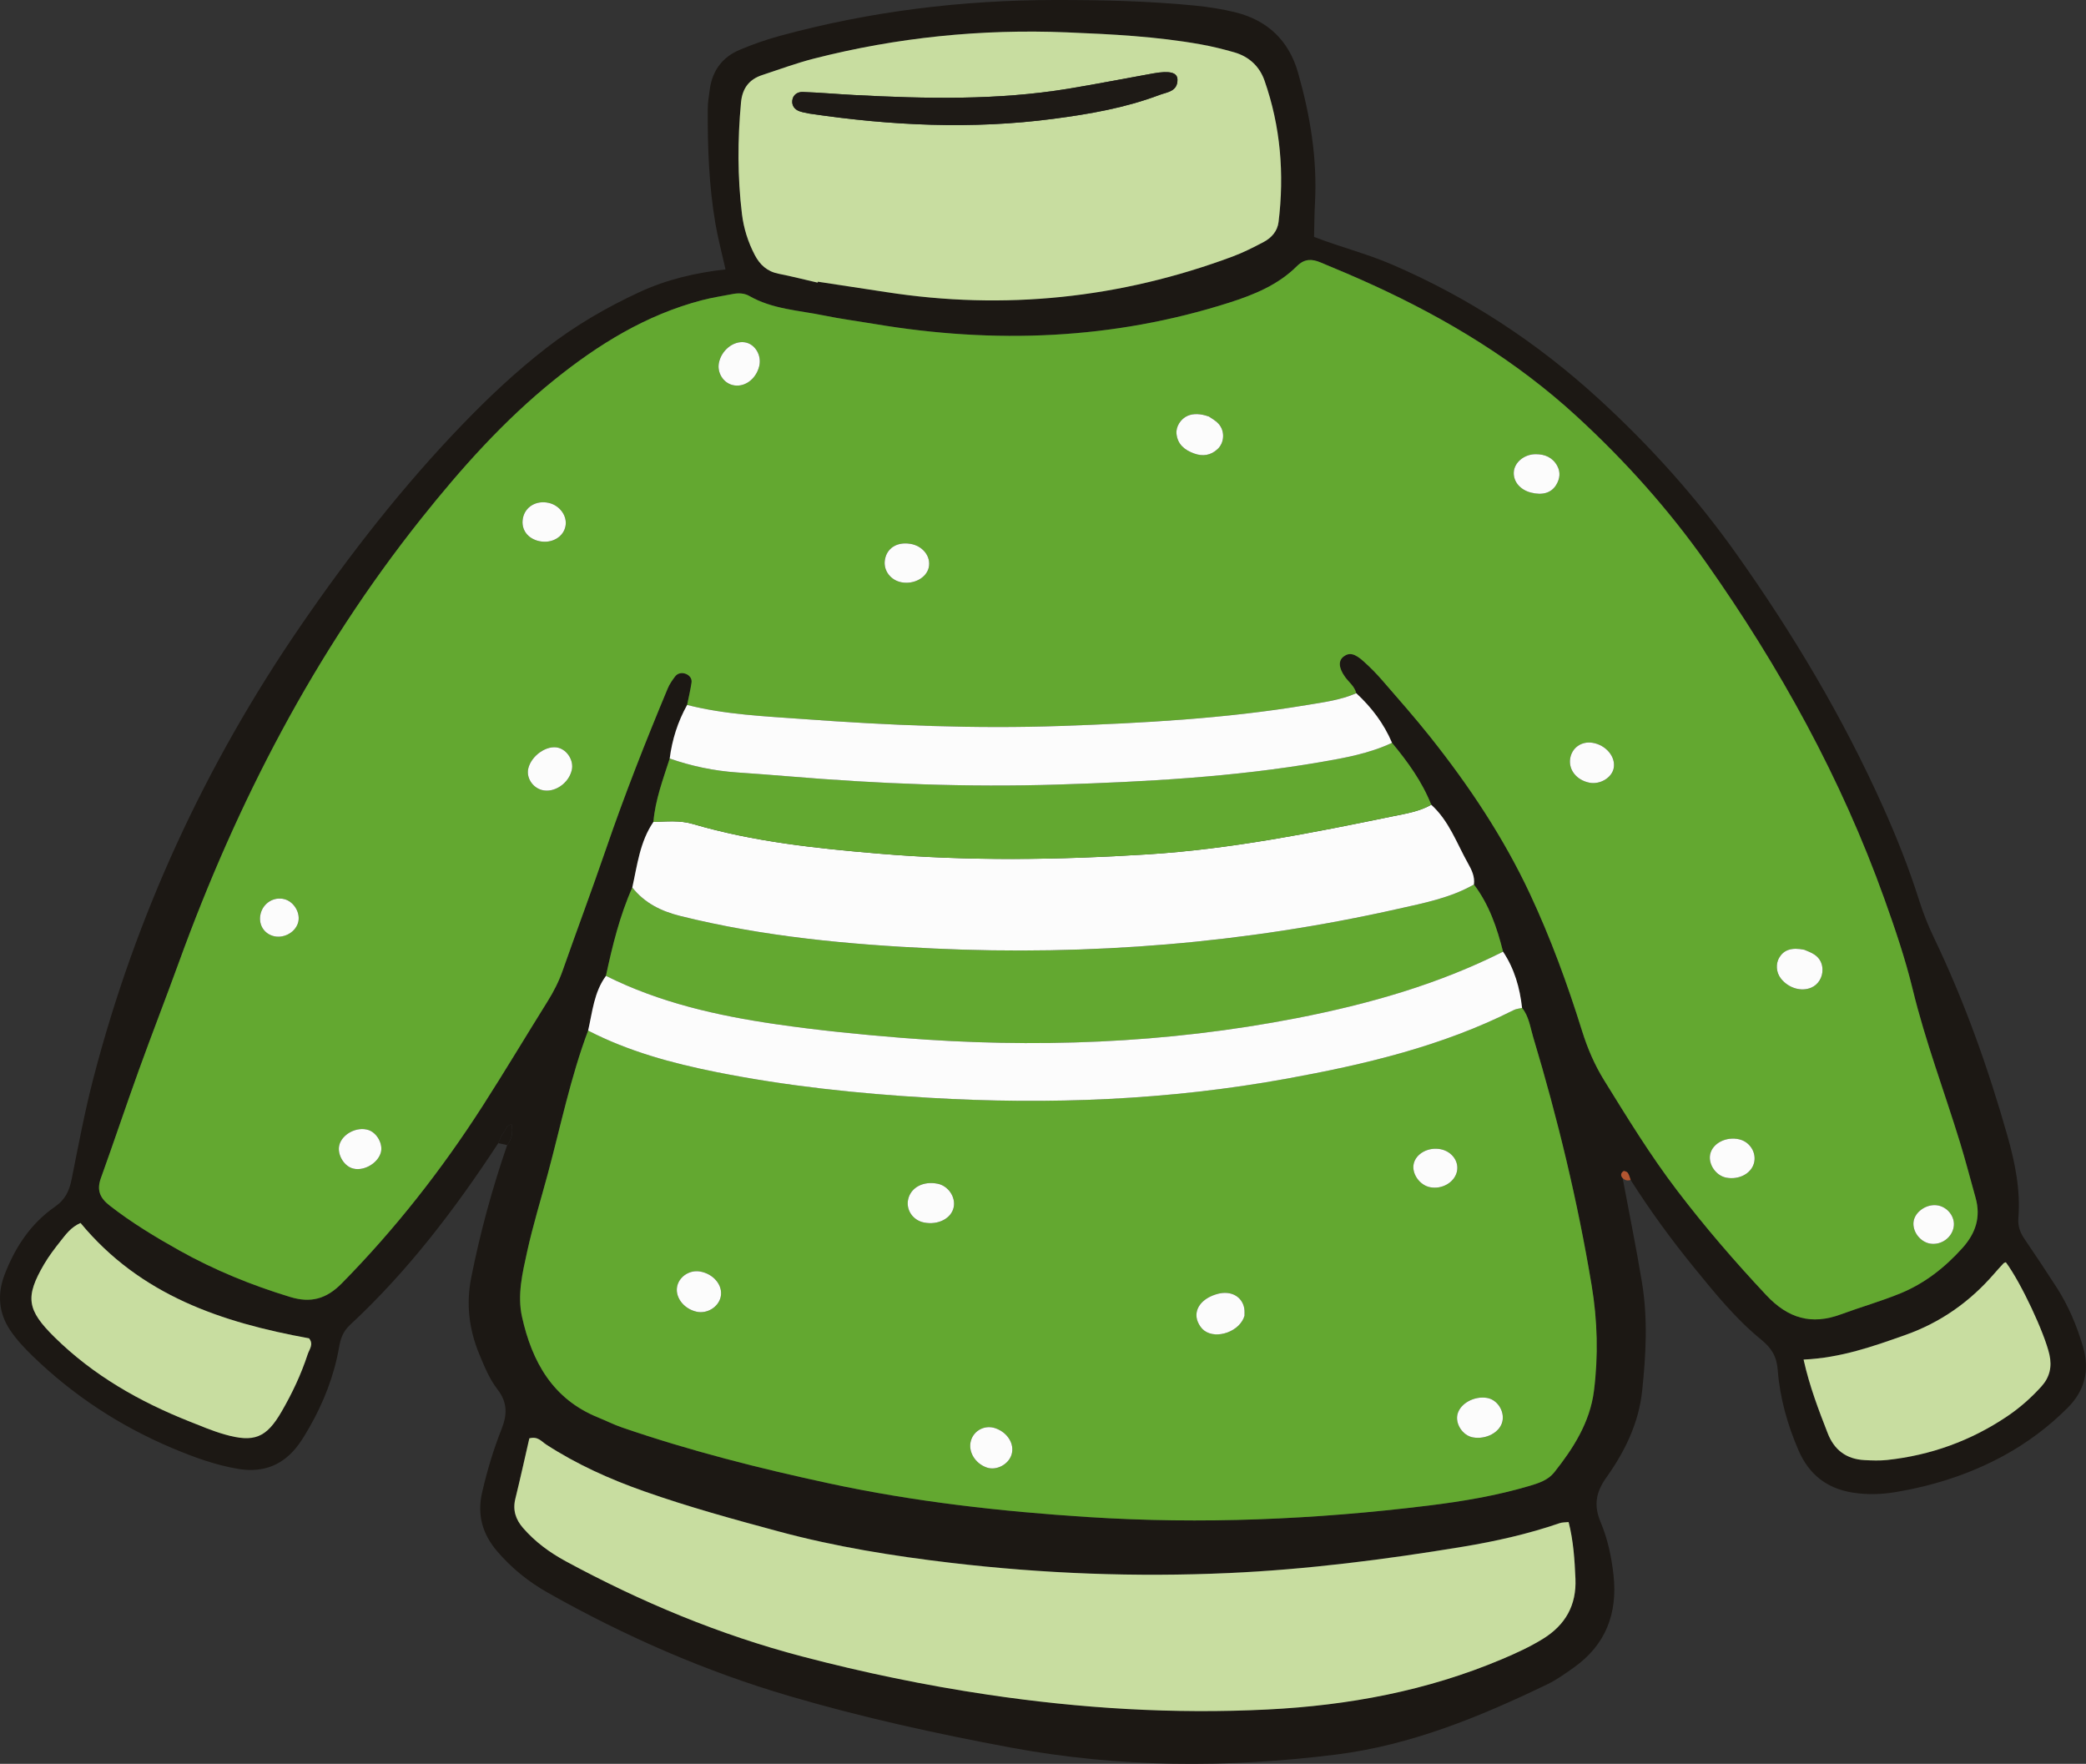 <svg xmlns="http://www.w3.org/2000/svg" width="1080" height="913.17" viewBox="0 0 1080 913.17"><rect x="0" y="0" width="1080" height="913.17" fill="#333333" stroke="none"/><g id="a"/><g id="b"><g id="c"><g id="d"><path d="M257.98 591.82c-22.3 34.04-46.81 66.33-76.75 94.09-3.74 3.48-4.92 7.24-5.67 11.55-2.59 14.83-7.99 28.58-15.42 41.59-1.72 3-3.48 5.99-5.52 8.78-7.75 10.6-18.18 14.81-31.15 12.66-11.81-1.96-22.9-6-33.93-10.63-27.27-11.46-51.52-27.34-72.72-47.89-4.24-4.11-8.37-8.53-11.63-13.42-5.86-8.79-6.65-18.52-2.9-28.42 5.39-14.19 13.57-26.64 26.09-35.33 5.56-3.86 7.52-8.39 8.74-14.45 3.49-17.49 6.79-35.06 11.28-52.31 21.92-84.19 57.88-162.05 107.07-233.76 25.51-37.2 53.19-72.7 84.58-105.18 13.44-13.9 27.52-27.1 42.83-38.97 14.96-11.6 31.19-21.04 48.35-28.97 13.98-6.46 28.77-9.92 44.4-11.7-1.88-8.4-3.92-16.03-5.25-23.78-3.35-19.57-4.04-39.37-3.95-59.18.02-3.45.59-6.91 1.07-10.34 1.33-9.63 6.54-16.59 15.39-20.33 6.82-2.88 13.87-5.35 21.01-7.29C450.48 5.85 498.01.04 546.26.0c24.26-.02 48.52.51 72.68 2.92 6.88.69 13.78 1.77 20.49 3.41 16.8 4.11 27.9 14.69 32.62 31.3 6.25 22 10.01 44.4 8.76 67.43-.32 5.86-.32 11.73-.47 17.58 13.55 5.26 26.97 8.59 39.72 14.04 40.03 17.11 75.79 40.63 107.81 69.96 26.38 24.16 50.2 50.64 70.93 79.84 29.34 41.32 55.22 84.65 75.99 130.94 7.1 15.83 13.51 31.91 18.75 48.48 2.08 6.58 4.63 13.08 7.61 19.3 15.92 33.15 28.18 67.64 38.21 102.96 3.93 13.85 6.77 27.95 5.63 42.46-.34 4.33.97 7.6 3.27 10.97 5.58 8.19 11.07 16.44 16.44 24.77 6.22 9.65 10.63 20.12 13.83 31.13 3.51 12.07.71 22.62-8.06 31.38-9.85 9.85-20.94 18.16-33.23 24.84-17.59 9.56-36.37 15.54-56.07 18.8-7.37 1.22-14.7 1.4-22.15.2-13.42-2.17-22.57-9.59-27.87-21.88-5.73-13.28-9.65-27.16-10.75-41.52-.54-7.13-3.21-11.41-8.65-15.84-13.09-10.67-23.75-23.84-34.39-36.89-11.91-14.6-23.02-29.79-33.11-45.7-.46-1.23-.74-2.59-1.46-3.65-.39-.58-1.86-1.15-2.27-.87-1.28.87-1.66 2.2-.42 3.55 3.36 17.98 7.02 35.91 10 53.95 3.09 18.69 2.09 37.5.1 56.25-1.78 16.73-8.99 31.43-18.53 44.81-5.47 7.68-6.63 14.45-2.95 23.16 3.64 8.62 5.61 17.91 6.65 27.32 2.2 19.84-3.97 36.1-20.48 47.86-4.43 3.15-8.92 6.38-13.79 8.73-34.9 16.81-70.56 31.52-109.42 36.38-56.33 7.03-112.44 6.8-168.5-3.65-38.52-7.18-76.67-15.56-114.28-26.59-43.93-12.88-85.51-31.11-125.3-53.58-9.99-5.64-18.81-12.77-26.28-21.52-7.57-8.88-10.37-18.8-7.71-30.38 2.56-11.14 5.82-22.04 10.01-32.64 2.91-7.35 3.33-13.76-2.03-20.67-4.17-5.37-6.88-12.03-9.51-18.41-5.21-12.62-6.83-25.75-4.15-39.3 4.62-23.36 10.9-46.27 18.63-68.78 2.56-3.17 3.09-6.77 2.3-10.76-2.81.45-3.1 3.15-4.44 4.78-1.14 1.39-1.65 3.3-2.44 4.97zm88.75-199.12c-3.44 10.79-7.48 21.42-8.44 32.84-7 10.23-8.33 22.29-10.93 33.94-6.5 14.66-10.28 30.13-13.64 45.73-6.21 8.43-6.99 18.62-9.24 28.33-9.07 24.16-14.21 49.43-20.9 74.26-3.6 13.37-7.69 26.64-10.66 40.15-2.42 11.05-5.19 22.43-2.67 33.78 5.16 23.24 15.87 42.61 39.41 52.12 4.12 1.67 8.11 3.7 12.3 5.14 35.14 12.08 71.08 21.2 107.39 29 44.13 9.49 88.78 14.5 133.8 17.4 58.99 3.8 117.67 1.29 176.22-5.91 17.67-2.17 35.26-5.11 52.4-10.18 4.82-1.42 9.68-3 12.86-6.99 9.96-12.49 18.54-26.04 20.58-42.12 2.31-18.18 1.86-36.47-1.17-54.71-7.24-43.53-17.56-86.32-30.27-128.54-1.54-5.13-2.19-10.72-5.76-15.12-1.15-10.43-3.95-20.31-9.84-29.15-3.13-12.41-7.22-24.4-15.07-34.76.56-4.09-1.18-7.58-3.07-10.95-5.86-10.42-9.81-22.03-19.03-30.34-4.73-11.98-12.17-22.24-20.31-32.06-4.22-9.96-10.59-18.37-18.51-25.68-.83-3.58-3.81-5.68-5.8-8.47-3.34-4.69-3.54-8.4-.72-10.52 2.93-2.21 5.77-1.64 10.45 2.6 3.29 2.99 6.47 6.16 9.38 9.52 8.43 9.73 16.98 19.38 24.98 29.46 20.09 25.28 37.95 52.01 51.69 81.37 10.73 22.93 19.38 46.65 26.92 70.78 2.82 9.04 6.47 17.61 11.47 25.68 12 19.38 23.89 38.81 37.74 56.98 14.43 18.94 29.91 36.89 46.22 54.27 11.25 12 23.38 15.53 38.62 9.9 10.21-3.78 20.73-6.75 30.8-10.87 12.54-5.14 23.03-13.36 32.12-23.49 6.85-7.63 9.6-15.99 6.8-25.98-2.67-9.53-5.16-19.13-8.05-28.59-8.11-26.47-17.96-52.37-24.52-79.36-3.85-15.84-9.14-31.39-14.64-46.77-22.36-62.47-54.16-120.02-92.31-174.12-19.47-27.62-41.96-52.71-66.82-75.57-31.28-28.76-67.17-50.53-105.67-68.14-9-4.12-18.11-7.99-27.27-11.76-4.29-1.77-8.13-1.97-12.11 1.99-9.71 9.67-22.18 14.78-35 18.87-60.22 19.19-121.49 21.5-183.51 11.08-8.79-1.48-17.64-2.62-26.36-4.42-13.03-2.68-26.63-3.24-38.59-10.08-2.69-1.54-5.69-1.6-8.67-1.02-5.34 1.03-10.74 1.84-15.99 3.22-28.87 7.56-53.65 22.9-76.56 41.38-25.96 20.94-48.05 45.72-68.76 71.74-55.14 69.27-95.28 146.75-125.41 229.7-6.75 18.61-13.95 37.06-20.68 55.68-6.72 18.63-12.99 37.42-19.7 56.04-2.2 6.12-.52 10.17 4.47 14.07 11.37 8.89 23.65 16.31 36.17 23.32 18.19 10.19 37.41 18 57.37 24.08 10.51 3.2 18.62 1.18 26.71-7.03 27.59-28.01 51.66-58.73 72.86-91.73 11.51-17.91 22.42-36.21 33.7-54.27 3.17-5.07 5.83-10.28 7.82-15.94 7.38-21.02 15.2-41.88 22.43-62.94 9.64-28.1 20.52-55.72 31.96-83.13.93-2.23 2.37-4.29 3.84-6.23 1.32-1.75 3.53-2.05 5.39-1.38 1.87.67 3.43 2.34 3.1 4.55-.57 3.89-1.5 7.74-2.29 11.6-4.82 8.66-7.77 17.92-9.02 27.74zm465.39 395.24c-1.73.2-3.25.11-4.59.56-16.44 5.66-33.35 9.45-50.46 12.26-40.06 6.6-80.32 11.75-120.9 13.58-48.05 2.17-96 .35-143.79-5.28-30.05-3.54-59.89-8.35-89.11-16.22-23.43-6.31-46.85-12.73-69.77-20.81-17.82-6.27-34.91-13.95-50.79-24.26-2.36-1.54-4.26-4.36-8.67-3.15-2.33 10.13-4.66 20.75-7.25 31.3-1.44 5.86.18 10.69 3.98 15.07 6.25 7.21 13.82 12.75 22.13 17.25 38.9 21.06 79.48 38.02 122.31 49.27 31.64 8.31 63.62 14.95 96.01 19.77 48.15 7.19 96.45 10.14 145.09 7.7 41.87-2.09 82.53-9.66 121.34-26.06 7.32-3.09 14.47-6.36 21.25-10.56 11.6-7.18 17.32-17.43 16.75-30.99-.42-9.83-1.03-19.67-3.55-29.47zM423.31 146.32c.05-.16.09-.32.14-.48 11.74 1.78 23.48 3.53 35.22 5.36 61.45 9.55 121.29 3.28 179.53-18.4 5.54-2.06 10.87-4.76 16.1-7.54 4.08-2.16 7.11-5.62 7.68-10.35 3.03-24.92 1.04-49.4-7.27-73.17-2.59-7.4-8.03-12.46-15.66-14.65-5.71-1.63-11.49-3.06-17.32-4.11-22.95-4.13-46.19-5.28-69.42-6.23-44.26-1.81-87.92 2.61-130.85 13.58-9.08 2.32-17.93 5.6-26.85 8.54-6.82 2.25-10.27 6.92-10.95 14.23-1.79 19.28-1.83 38.54.5 57.74.89 7.36 3.13 14.48 6.62 21.15 2.68 5.12 6.44 8.55 12.3 9.72 6.79 1.35 13.51 3.06 20.25 4.61zM41.7 633.15c-4.9 2.14-7.54 5.81-10.27 9.27-3.05 3.86-6.09 7.81-8.57 12.04-10.01 17.07-8.89 23.74 5.3 37.74 20.08 19.81 43.99 33.41 69.96 43.73 5.98 2.37 11.93 4.91 18.1 6.67 15.33 4.38 21.67 1.85 29.56-11.78 5.46-9.42 10.13-19.27 13.51-29.65.85-2.6 3.23-5.23.71-8.3-44.96-8.19-87.15-22.08-118.3-59.72zm892.08 70.72c3.18 14.21 7.83 26.13 12.47 38.08 3.41 8.78 9.69 13.46 19.02 13.96 3.92.21 7.9.36 11.79-.06 22.5-2.44 43.23-9.9 62.03-22.53 6.58-4.42 12.52-9.66 17.83-15.54 4.27-4.72 5.57-10.18 4.14-16.49-2.51-11.1-14.66-37.19-22.56-47.8-.41.18-.92.26-1.2.56-1.68 1.8-3.33 3.63-4.95 5.49-12.55 14.48-27.69 25.15-45.83 31.58-16.77 5.95-33.51 11.88-52.74 12.75z" fill="#1c1814" fill-rule="evenodd"/><path d="M257.98 591.82c.79-1.68 1.3-3.59 2.44-4.97 1.34-1.63 1.63-4.33 4.44-4.78.78 3.99.25 7.59-2.3 10.76-1.52-.34-3.04-.67-4.57-1z" fill="#1c1814" fill-rule="evenodd"/><path d="M840.09 609.9c-1.24-1.35-.86-2.68.42-3.55.41-.28 1.87.29 2.27.87.72 1.07 1.01 2.43 1.46 3.65-1.6.54-2.97.21-4.15-.98z" fill="#b35530" fill-rule="evenodd"/><path d="M355.75 364.96c.78-3.86 1.71-7.71 2.28-11.6.33-2.21-1.23-3.88-3.1-4.55-1.86-.67-4.07-.37-5.39 1.38-1.47 1.94-2.91 4-3.84 6.23-11.44 27.41-22.31 55.02-31.96 83.13-7.23 21.07-15.05 41.93-22.43 62.94-1.99 5.66-4.65 10.88-7.82 15.94-11.28 18.06-22.19 36.35-33.7 54.27-21.2 33-45.27 63.71-72.86 91.73-8.09 8.21-16.2 10.23-26.71 7.03-19.96-6.08-39.17-13.89-57.37-24.08-12.52-7.02-24.8-14.43-36.17-23.32-4.98-3.9-6.67-7.95-4.47-14.07 6.71-18.63 12.98-37.42 19.7-56.04 6.72-18.62 13.92-37.07 20.68-55.68 30.13-82.95 70.27-160.42 125.41-229.7 20.71-26.02 42.8-50.8 68.76-71.74 22.91-18.48 47.69-33.82 76.56-41.38 5.25-1.38 10.65-2.19 15.99-3.22 2.98-.58 5.99-.51 8.67 1.02 11.96 6.84 25.57 7.41 38.59 10.08 8.72 1.79 17.57 2.94 26.36 4.42 62.02 10.42 123.29 8.12 183.51-11.08 12.83-4.09 25.29-9.19 35-18.87 3.98-3.97 7.82-3.76 12.11-1.99 9.15 3.77 18.27 7.64 27.27 11.76 38.5 17.61 74.39 39.38 105.67 68.14 24.87 22.87 47.35 47.96 66.82 75.57 38.14 54.1 69.95 111.65 92.31 174.12 5.5 15.37 10.79 30.92 14.64 46.77 6.56 26.99 16.4 52.9 24.52 79.36 2.9 9.47 5.38 19.06 8.05 28.59 2.8 9.99.05 18.34-6.8 25.98-9.1 10.13-19.58 18.35-32.12 23.49-10.06 4.12-20.59 7.1-30.8 10.87-15.25 5.64-27.37 2.1-38.62-9.9-16.3-17.37-31.79-35.33-46.22-54.27-13.85-18.17-25.74-37.6-37.74-56.98-5-8.07-8.65-16.64-11.47-25.68-7.53-24.13-16.19-47.85-26.92-70.78-13.74-29.35-31.59-56.09-51.69-81.37-8-10.07-16.55-19.73-24.98-29.46-2.91-3.36-6.08-6.53-9.38-9.52-4.68-4.25-7.52-4.81-10.45-2.6-2.82 2.13-2.62 5.84.72 10.52 1.99 2.79 4.97 4.89 5.8 8.47-8.26 3.61-17.13 4.7-25.89 6.16-42.03 7-84.47 9.3-126.96 10.79-44.5 1.56-88.94-.33-133.31-3.56-20.19-1.47-40.51-2.3-60.29-7.32zm270.16-149.3c-4.45-1.62-8.12-1.63-10.99-.41-3.6 1.53-6.17 5.62-5.81 9.26.55 5.62 4.3 8.5 9.11 10.26 4.43 1.62 8.6 1.04 12.18-2.29 3.55-3.31 3.89-9.42.42-13.15-1.61-1.73-3.82-2.88-4.91-3.67zm274.75 374.24c-6.89-1.71-14.11 1.99-15.25 7.83-1 5.15 3.08 10.98 8.38 11.98 6.47 1.21 12.75-2.04 14.28-7.38 1.51-5.33-1.9-11.05-7.4-12.42zm-108.1-334.9c5.99 1.56 10.6.22 13.14-3.94 1.93-3.16 2.35-6.58.55-9.88-2.36-4.32-6.36-6.05-11.13-6.04-6.05.01-11.18 4.33-11.37 9.48-.19 4.79 3.35 8.95 8.82 10.38zm141.6 236.71c-6.53-1.34-10.48.07-12.85 3.9-2.05 3.3-1.72 7.88.77 11.02 3.93 4.96 10.54 6.92 15.75 4.67 3.58-1.55 5.89-5.34 5.77-9.45-.1-3.17-1.49-5.78-3.99-7.51-1.97-1.36-4.36-2.12-5.44-2.62zm-737 105.03c1.27-4.37-1.9-10.22-6.35-11.7-5.97-1.99-13.72 2.03-15.15 7.86-1.1 4.45 1.98 10.18 6.36 11.82 5.56 2.08 13.42-2.06 15.14-7.98zm98.89-198.13c1.07-4.76-2.24-10.21-6.96-11.48-5.85-1.57-13.89 3.92-15.55 10.63-1.19 4.75 2.11 9.98 7.09 11.26 6.35 1.63 13.85-3.43 15.42-10.41zm170.82-97.12c6.37 1.14 12.81-2.42 13.98-7.71 1.26-5.68-3.13-11.25-9.64-12.25-6.91-1.06-12.15 2.32-13.08 8.45-.83 5.43 3.01 10.49 8.74 11.51zm368.6 96.23c1.2-5.83-3.97-12.05-10.95-13.17-5.83-.93-10.83 2.68-11.6 8.38-.79 5.77 3.47 11 10.01 12.28 5.5 1.08 11.52-2.51 12.55-7.49zM393.08 189.55c1.35-5.59-2.14-11.44-7.35-12.31-5.89-.99-12.28 4.06-13.53 10.71-.93 4.99 2.16 10.06 6.93 11.35 5.97 1.62 12.27-2.78 13.95-9.75zm-100.27 82.64c.88-5.2-3.07-10.56-8.72-11.84-6.49-1.47-12.32 2.06-13.39 8.12-1 5.65 2.47 10.41 8.53 11.7 6.52 1.38 12.6-2.19 13.58-7.98zm718.67 363.13c.97-5.31-3.25-10.74-8.81-11.35-5.48-.61-11.25 3.48-11.94 8.46-.73 5.25 3.62 10.81 8.96 11.47 5.53.68 10.8-3.15 11.79-8.58zM134.96 472.95c-1.33 5.12 1.28 9.98 6.18 11.53 5.2 1.65 11.28-1.34 13.06-6.41 1.73-4.94-1.77-11.24-6.98-12.58-5.38-1.38-10.83 1.93-12.26 7.45z" fill="#63a830" fill-rule="evenodd"/><path d="M788.04 521.81c3.56 4.41 4.21 10 5.75 15.13 12.71 42.22 23.03 85.01 30.27 128.54 3.04 18.23 3.48 36.53 1.17 54.71-2.05 16.08-10.62 29.63-20.58 42.12-3.18 3.99-8.04 5.56-12.86 6.99-17.15 5.07-34.73 8.01-52.4 10.18-58.55 7.2-117.24 9.71-176.22 5.91-45.02-2.9-89.67-7.91-133.8-17.4-36.3-7.8-72.25-16.92-107.39-29-4.19-1.44-8.18-3.47-12.3-5.14-23.54-9.51-34.25-28.88-39.41-52.12-2.52-11.35.24-22.73 2.67-33.78 2.97-13.51 7.06-26.78 10.66-40.15 6.69-24.83 11.82-50.1 20.9-74.26 20.89 10.78 43.34 16.86 66.21 21.44 36.48 7.3 73.4 11.17 110.51 13.35 62.01 3.65 123.69 1.25 184.92-9.89 40.57-7.38 80.51-16.8 117.64-35.54 1.28-.65 2.84-.74 4.27-1.09zm-143.71 159.37c-.02-.96.13-2.44-.13-3.85-1.1-6.07-6.83-9.24-13.49-7.56-8.53 2.16-13.09 8.26-10.59 14.49.69 1.72 1.91 3.52 3.38 4.61 6.4 4.73 18.49.43 20.83-7.7zm125.63 42.55c-6.66-1.15-13.87 2.79-15.33 8.37-1.32 5.05 2.71 11.15 7.99 12.06 6.91 1.2 14-2.65 15.24-8.29 1.18-5.36-2.64-11.23-7.9-12.14zm-299.75-102.86c-1.25 5.47 2.4 10.88 8.13 12.03 7.35 1.48 14.25-2.07 15.44-7.93 1.07-5.29-2.84-11.02-8.29-12.13-7.42-1.51-13.87 1.87-15.28 8.03zm-109.5 58.23c5.43 1.19 11.25-2.41 12.43-7.67 1.32-5.92-3.68-12.01-10.83-13.18-4.99-.82-10.06 2.25-11.51 6.96-1.78 5.81 2.88 12.35 9.91 13.89zm163.04 73.9c1.62-5.41-2.06-11.39-8.36-13.57-5.44-1.9-11.21 1.07-12.72 6.54-1.52 5.5 2.11 11.62 8.17 13.77 5.01 1.78 11.35-1.52 12.91-6.73zm230.51-146.25c1.33-5.25-2.41-10.56-8.27-11.77-6.37-1.32-12.87 2.17-14.06 7.57-1.11 5 3.03 10.97 8.37 12.07 6.17 1.26 12.57-2.34 13.96-7.86z" fill="#63a830" fill-rule="evenodd"/><path d="M812.12 787.95c2.51 9.8 3.13 19.64 3.55 29.47.57 13.56-5.15 23.81-16.75 30.99-6.78 4.19-13.93 7.46-21.25 10.56-38.81 16.39-79.47 23.96-121.34 26.06-48.63 2.43-96.93-.52-145.09-7.7-32.4-4.83-64.38-11.46-96.01-19.77-42.83-11.25-83.41-28.21-122.31-49.27-8.31-4.5-15.89-10.05-22.13-17.25-3.8-4.39-5.42-9.21-3.98-15.07 2.59-10.55 4.92-21.17 7.25-31.3 4.41-1.21 6.3 1.61 8.67 3.15 15.88 10.31 32.97 17.98 50.79 24.26 22.92 8.08 46.34 14.5 69.77 20.81 29.21 7.87 59.06 12.68 89.11 16.22 47.79 5.63 95.74 7.45 143.79 5.28 40.58-1.83 80.85-6.98 120.9-13.58 17.1-2.82 34.02-6.61 50.46-12.26 1.33-.45 2.86-.37 4.59-.56z" fill="#c8dda0" fill-rule="evenodd"/><path d="M423.31 146.32c-6.75-1.55-13.46-3.27-20.25-4.61-5.86-1.16-9.62-4.6-12.3-9.72-3.48-6.67-5.72-13.79-6.62-21.15-2.33-19.2-2.29-38.46-.5-57.74.68-7.32 4.13-11.98 10.95-14.23 8.92-2.94 17.76-6.22 26.85-8.54 42.93-10.97 86.59-15.39 130.85-13.58 23.23.95 46.47 2.11 69.42 6.23 5.83 1.05 11.62 2.47 17.32 4.11 7.63 2.19 13.07 7.25 15.66 14.65 8.32 23.77 10.3 48.25 7.27 73.17-.57 4.73-3.61 8.19-7.68 10.35-5.23 2.77-10.56 5.48-16.1 7.54-58.24 21.68-118.07 27.95-179.53 18.4-11.73-1.82-23.48-3.57-35.22-5.36-.05.16-.09.32-.14.48zm-4.25-87.51c42.36 6.27 84.25 8.25 126.31 2.71 18.69-2.46 37.21-5.66 54.91-12.36 3.89-1.47 9.36-1.73 9.34-7.86-.01-3.79-3.93-4.82-12.56-3.29-14.61 2.6-29.18 5.5-43.83 7.91-36.86 6.06-73.95 5.21-111.06 3.27-8.89-.47-17.76-1.27-26.65-1.57-2.45-.08-4.92 1.37-5.31 4.25-.36 2.71 1.09 4.75 3.62 5.69 1.84.68 3.83.93 5.21 1.25z" fill="#c8dda0" fill-rule="evenodd"/><path d="M313.72 505.21c3.35-15.6 7.13-31.07 13.64-45.73 6.44 8.12 14.96 12.29 24.98 14.78 43.01 10.67 86.89 14.73 130.92 16.8 81.01 3.8 161.25-2.68 240.47-20.5 13.49-3.04 27.15-5.65 39.39-12.63 7.85 10.36 11.95 22.35 15.07 34.76-33.8 17.02-69.7 27.18-106.75 34.39-67.89 13.22-136.21 15.72-204.94 10.2-21.64-1.74-43.29-3.92-64.77-7.04-30.38-4.41-60.25-11.15-88.01-25.03z" fill="#63a830" fill-rule="evenodd"/><path d="M763.12 457.92c-12.24 6.98-25.9 9.6-39.39 12.63-79.21 17.82-159.46 24.3-240.47 20.5-44.04-2.06-87.91-6.12-130.92-16.8-10.02-2.49-18.53-6.66-24.98-14.78 2.6-11.65 3.93-23.71 10.93-33.94 6.86-.18 13.58-.95 20.49 1.08 31.45 9.23 63.93 12.6 96.38 15.34 46.28 3.9 92.63 3.27 138.99.37 43.02-2.7 85.1-11.12 127.17-19.75 6.68-1.37 13.58-2.45 19.69-5.93 9.22 8.31 13.18 19.92 19.03 30.34 1.89 3.36 3.62 6.86 3.07 10.95z" fill="#fcfcfc" fill-rule="evenodd"/><path d="M313.72 505.21c27.76 13.88 57.63 20.62 88.01 25.03 21.48 3.12 43.13 5.3 64.77 7.04 68.73 5.52 137.05 3.02 204.94-10.2 37.05-7.22 72.95-17.38 106.75-34.39 5.89 8.84 8.7 18.71 9.85 29.14-1.43.34-2.99.43-4.27 1.08-37.13 18.74-77.07 28.16-117.64 35.54-61.22 11.14-122.91 13.54-184.92 9.89-37.11-2.18-74.03-6.05-110.51-13.35-22.87-4.58-45.32-10.67-66.21-21.44 2.25-9.71 3.03-19.9 9.24-28.33z" fill="#fcfcfc" fill-rule="evenodd"/><path d="M741.01 416.64c-6.1 3.49-13.01 4.56-19.69 5.93-42.06 8.63-84.14 17.06-127.17 19.75-46.36 2.91-92.71 3.54-138.99-.37-32.46-2.74-64.94-6.11-96.38-15.34-6.92-2.03-13.64-1.26-20.49-1.08.95-11.42 4.99-22.05 8.44-32.83 11.29 3.94 22.88 6.37 34.81 7.2 8.89.62 17.77 1.27 26.64 2.01 46.39 3.87 92.85 5.73 139.39 4.27 45.53-1.43 90.98-3.88 135.98-11.61 12.69-2.18 25.36-4.45 37.15-9.99 8.14 9.82 15.59 20.08 20.31 32.06z" fill="#63a830" fill-rule="evenodd"/><path d="M720.7 384.58c-11.79 5.54-24.45 7.81-37.15 9.99-45 7.74-90.46 10.18-135.98 11.61-46.55 1.46-93-.39-139.39-4.27-8.88-.74-17.76-1.39-26.64-2.01-11.93-.83-23.52-3.26-34.81-7.2 1.25-9.82 4.2-19.08 9.02-27.74 19.78 5.02 40.1 5.85 60.29 7.32 44.37 3.24 88.81 5.12 133.31 3.56 42.49-1.49 84.93-3.79 126.96-10.79 8.76-1.46 17.63-2.55 25.89-6.16 7.91 7.3 14.29 15.72 18.51 25.68z" fill="#fcfcfc" fill-rule="evenodd"/><path d="M41.7 633.15c31.15 37.64 73.34 51.53 118.3 59.72 2.52 3.07.14 5.7-.71 8.3-3.39 10.38-8.06 20.23-13.51 29.65-7.9 13.62-14.23 16.16-29.56 11.78-6.16-1.76-12.12-4.29-18.1-6.67-25.97-10.31-49.89-23.92-69.96-43.73-14.19-14-15.31-20.67-5.3-37.74 2.48-4.24 5.52-8.18 8.57-12.04 2.73-3.46 5.37-7.13 10.27-9.27z" fill="#c8dda0" fill-rule="evenodd"/><path d="M933.78 703.87c19.23-.87 35.97-6.81 52.74-12.75 18.15-6.43 33.28-17.1 45.83-31.58 1.61-1.86 3.26-3.69 4.95-5.49.28-.3.79-.38 1.2-.56 7.9 10.61 20.05 36.7 22.56 47.8 1.43 6.31.13 11.76-4.14 16.49-5.32 5.89-11.25 11.12-17.83 15.54-18.8 12.64-39.53 20.1-62.03 22.53-3.89.42-7.87.27-11.79.06-9.33-.5-15.61-5.19-19.02-13.96-4.64-11.95-9.29-23.88-12.47-38.08z" fill="#c8dda0" fill-rule="evenodd"/><path d="M625.91 215.66c1.09.79 3.3 1.94 4.91 3.67 3.47 3.73 3.13 9.84-.42 13.15-3.57 3.34-7.74 3.91-12.18 2.29-4.81-1.76-8.56-4.64-9.11-10.26-.36-3.64 2.21-7.73 5.81-9.26 2.87-1.22 6.54-1.2 10.99.41z" fill="#fcfcfc" fill-rule="evenodd"/><path d="M900.66 589.9c5.5 1.37 8.92 7.09 7.4 12.42-1.52 5.34-7.8 8.59-14.28 7.38-5.3-.99-9.38-6.83-8.38-11.98 1.14-5.84 8.36-9.54 15.25-7.83z" fill="#fcfcfc" fill-rule="evenodd"/><path d="M792.56 255c-5.47-1.42-9.01-5.58-8.82-10.38.2-5.15 5.32-9.47 11.37-9.48 4.78-.01 8.77 1.71 11.13 6.04 1.81 3.3 1.38 6.72-.55 9.88-2.53 4.16-7.15 5.5-13.14 3.94z" fill="#fcfcfc" fill-rule="evenodd"/><path d="M934.15 491.71c1.08.5 3.47 1.26 5.44 2.62 2.5 1.73 3.9 4.35 3.99 7.51.12 4.1-2.18 7.9-5.77 9.45-5.2 2.25-11.82.29-15.75-4.67-2.49-3.14-2.81-7.73-.77-11.02 2.37-3.83 6.32-5.24 12.85-3.9z" fill="#fcfcfc" fill-rule="evenodd"/><path d="M197.16 596.74c-1.72 5.92-9.58 10.06-15.14 7.98-4.38-1.64-7.46-7.37-6.36-11.82 1.43-5.83 9.18-9.85 15.15-7.86 4.44 1.48 7.61 7.33 6.35 11.7z" fill="#fcfcfc" fill-rule="evenodd"/><path d="M296.05 398.61c-1.57 6.98-9.07 12.04-15.42 10.41-4.98-1.28-8.28-6.51-7.09-11.26 1.66-6.71 9.7-12.2 15.55-10.63 4.72 1.27 8.03 6.72 6.96 11.48z" fill="#fcfcfc" fill-rule="evenodd"/><path d="M466.87 301.49c-5.73-1.02-9.57-6.08-8.74-11.51.92-6.13 6.16-9.52 13.08-8.45 6.51 1 10.9 6.57 9.64 12.25-1.17 5.3-7.61 8.85-13.98 7.71z" fill="#fcfcfc" fill-rule="evenodd"/><path d="M835.47 397.72c-1.02 4.97-7.04 8.56-12.55 7.49-6.54-1.28-10.8-6.51-10.01-12.28.78-5.7 5.78-9.31 11.6-8.38 6.98 1.12 12.16 7.34 10.95 13.17z" fill="#fcfcfc" fill-rule="evenodd"/><path d="M393.08 189.55c-1.68 6.97-7.98 11.37-13.95 9.75-4.77-1.29-7.87-6.37-6.93-11.35 1.25-6.65 7.63-11.7 13.53-10.71 5.21.88 8.7 6.72 7.35 12.31z" fill="#fcfcfc" fill-rule="evenodd"/><path d="M292.81 272.19c-.98 5.79-7.06 9.36-13.58 7.98-6.06-1.29-9.53-6.05-8.53-11.7 1.07-6.05 6.9-9.58 13.39-8.12 5.65 1.28 9.6 6.64 8.72 11.84z" fill="#fcfcfc" fill-rule="evenodd"/><path d="M1011.48 635.32c-.98 5.42-6.26 9.26-11.79 8.58-5.35-.66-9.69-6.21-8.96-11.47.69-4.98 6.46-9.07 11.94-8.46 5.56.62 9.78 6.04 8.81 11.35z" fill="#fcfcfc" fill-rule="evenodd"/><path d="M134.96 472.95c1.43-5.52 6.88-8.83 12.26-7.45 5.21 1.34 8.71 7.64 6.98 12.58-1.77 5.07-7.86 8.05-13.06 6.41-4.91-1.56-7.51-6.41-6.18-11.53z" fill="#fcfcfc" fill-rule="evenodd"/><path d="M644.33 681.18c-2.34 8.12-14.43 12.43-20.83 7.7-1.48-1.09-2.69-2.89-3.38-4.61-2.5-6.23 2.06-12.33 10.59-14.49 6.67-1.68 12.4 1.48 13.49 7.56.25 1.41.11 2.89.13 3.85z" fill="#fcfcfc" fill-rule="evenodd"/><path d="M769.95 723.73c5.26.91 9.08 6.78 7.9 12.14-1.24 5.63-8.33 9.49-15.24 8.29-5.27-.91-9.31-7.01-7.99-12.06 1.46-5.57 8.68-9.51 15.33-8.37z" fill="#fcfcfc" fill-rule="evenodd"/><path d="M470.2 620.87c1.41-6.16 7.86-9.54 15.28-8.03 5.45 1.11 9.36 6.84 8.29 12.13-1.19 5.86-8.09 9.41-15.44 7.93-5.72-1.15-9.38-6.56-8.13-12.03z" fill="#fcfcfc" fill-rule="evenodd"/><path d="M360.7 679.1c-7.03-1.54-11.69-8.08-9.91-13.89 1.45-4.71 6.52-7.77 11.51-6.96 7.15 1.16 12.15 7.26 10.83 13.18-1.18 5.26-7 8.85-12.43 7.67z" fill="#fcfcfc" fill-rule="evenodd"/><path d="M523.74 753.01c-1.56 5.2-7.9 8.51-12.91 6.73-6.06-2.15-9.69-8.27-8.17-13.77 1.51-5.47 7.28-8.43 12.72-6.54 6.3 2.19 9.98 8.17 8.36 13.57z" fill="#fcfcfc" fill-rule="evenodd"/><path d="M754.25 606.76c-1.39 5.52-7.79 9.13-13.96 7.86-5.34-1.09-9.48-7.07-8.37-12.07 1.19-5.39 7.69-8.88 14.06-7.57 5.87 1.22 9.6 6.52 8.27 11.77z" fill="#fcfcfc" fill-rule="evenodd"/><path d="M419.05 58.81c-1.38-.32-3.38-.57-5.21-1.25-2.53-.94-3.99-2.98-3.62-5.69.39-2.88 2.86-4.33 5.31-4.25 8.89.3 17.76 1.11 26.65 1.57 37.11 1.95 74.2 2.8 111.06-3.27 14.65-2.41 29.21-5.3 43.83-7.91 8.62-1.54 12.54-.5 12.56 3.29.02 6.14-5.45 6.39-9.34 7.86-17.71 6.7-36.22 9.9-54.91 12.36-42.07 5.54-83.95 3.56-126.31-2.71z" fill="#1e1a16" fill-rule="evenodd"/></g></g></g></svg>